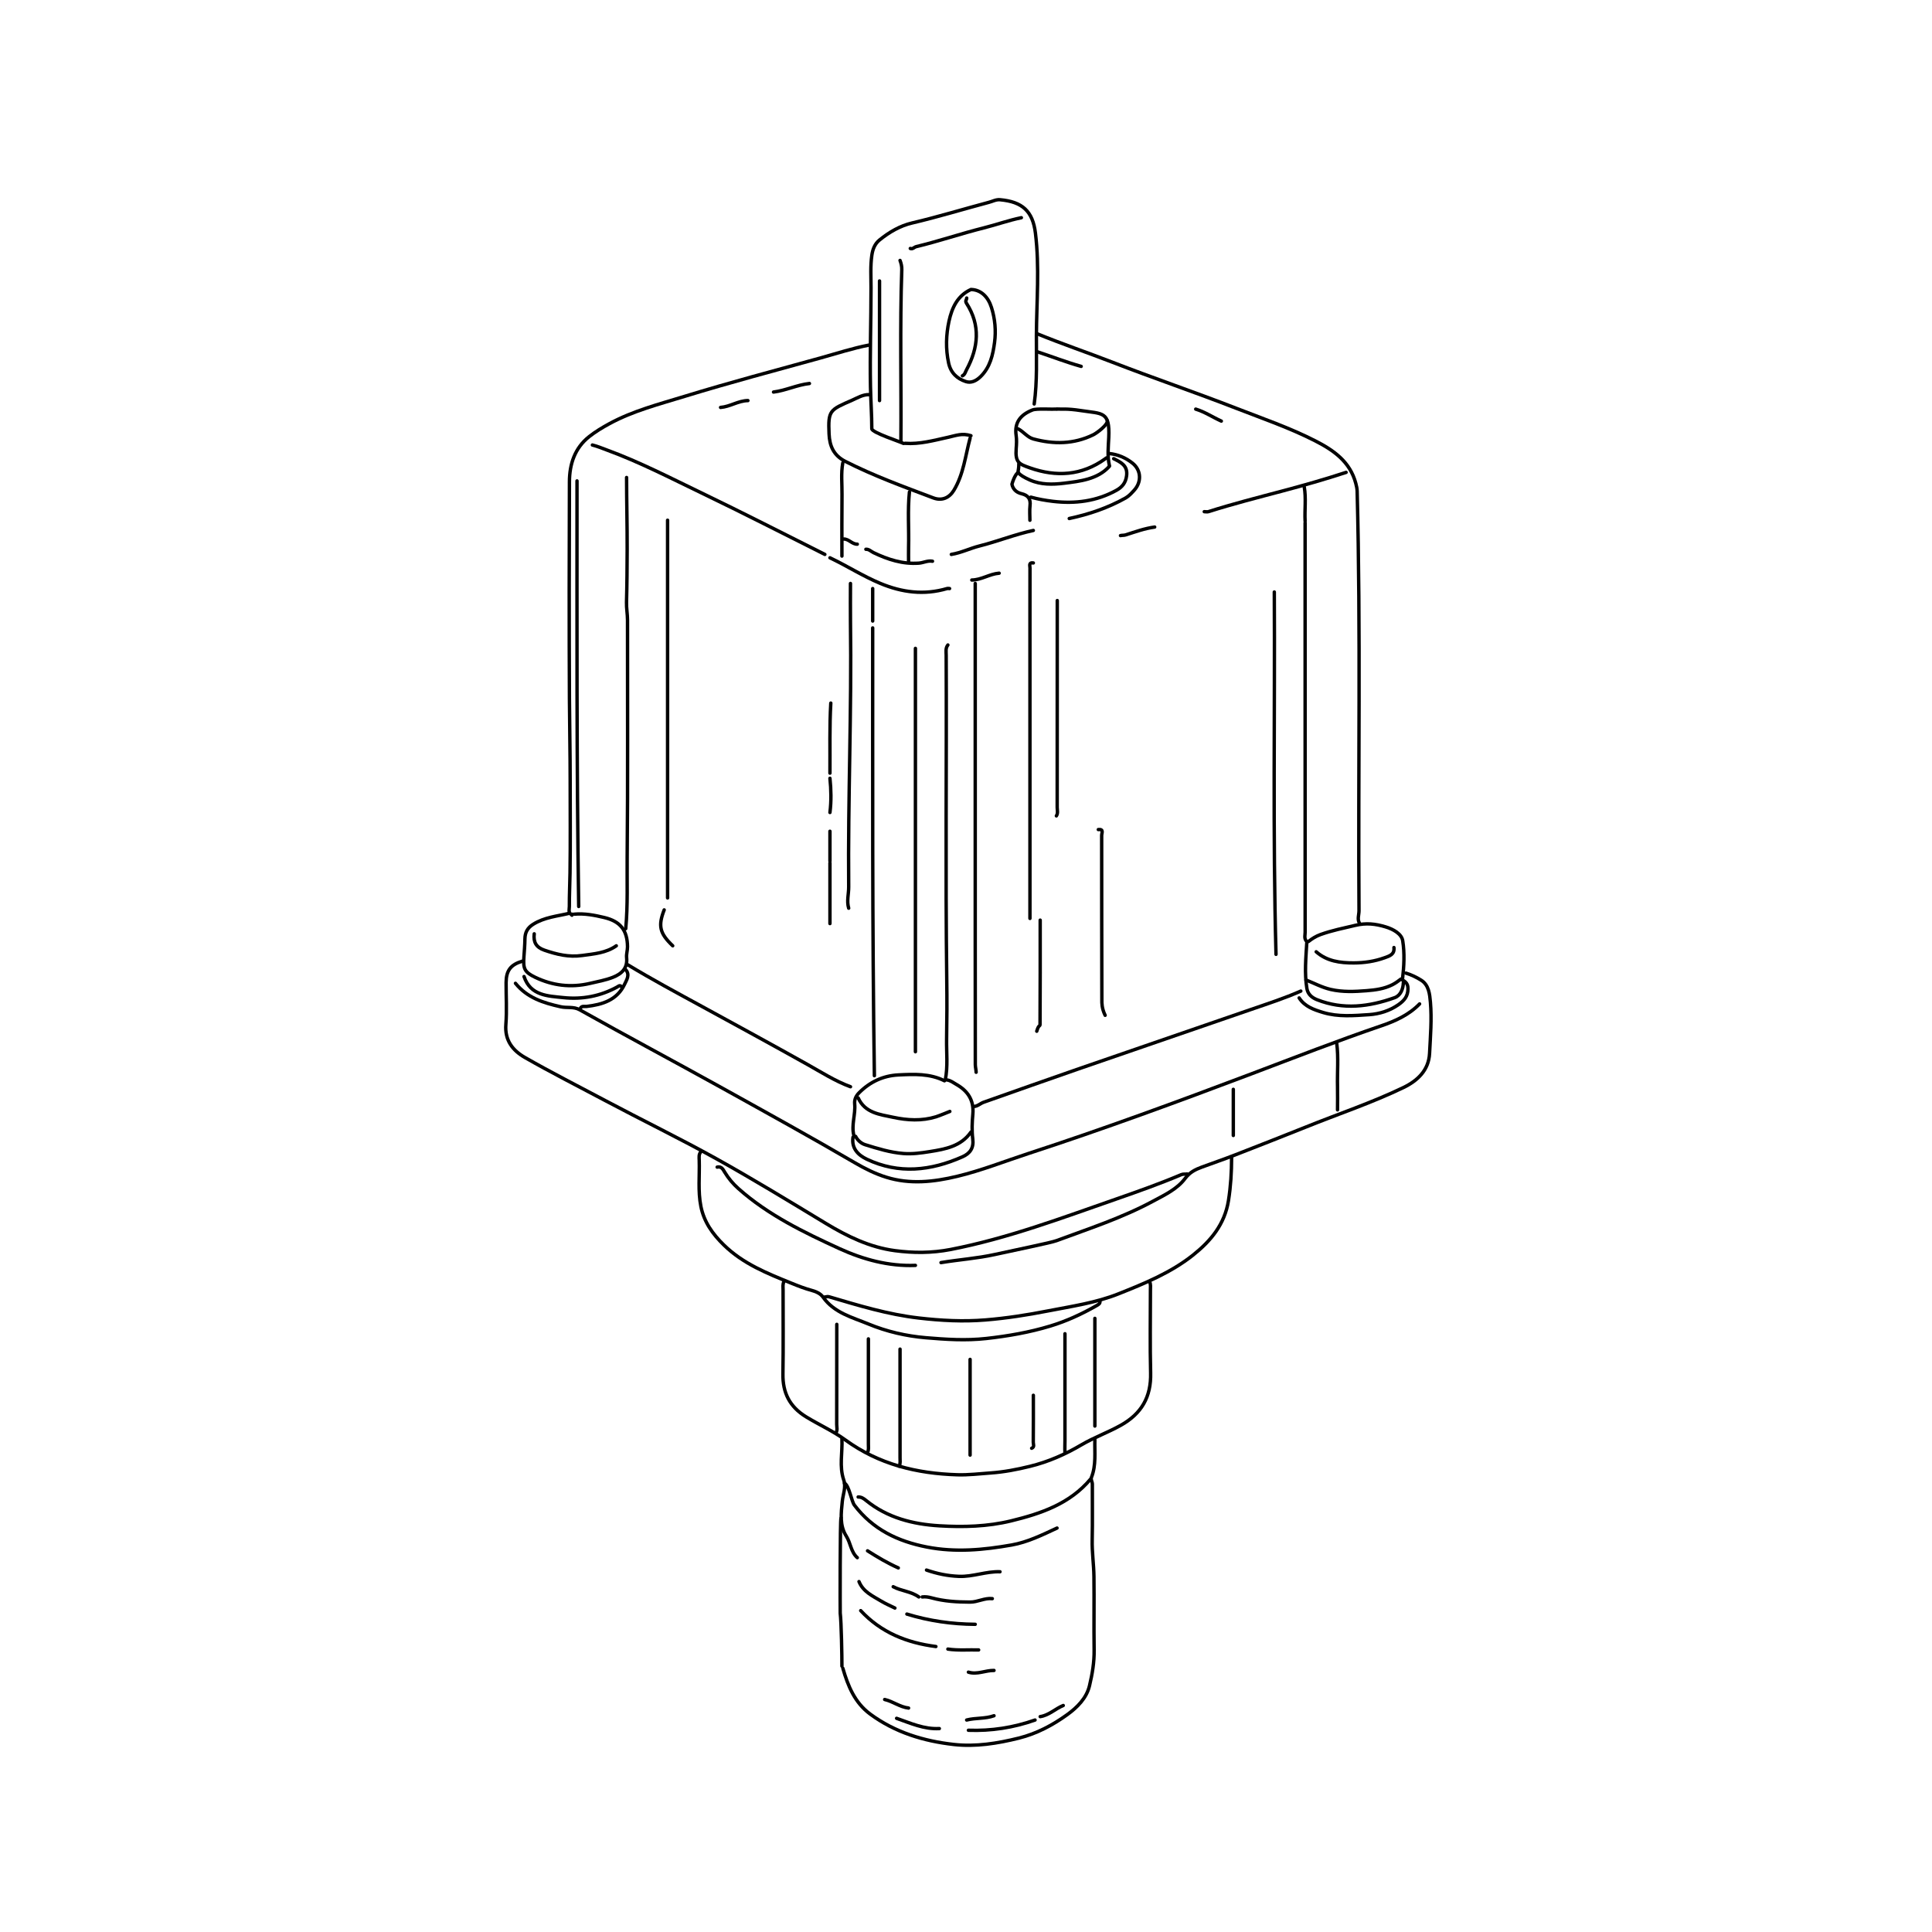 <?xml version="1.0" encoding="UTF-8"?>
<svg id="icons" xmlns="http://www.w3.org/2000/svg" viewBox="0 0 500 500">
  <defs>
    <style>
      .cls-1 {
        fill: none;
        stroke: #000;
        stroke-linecap: round;
        stroke-linejoin: round;
        stroke-width: .88px;
      }
    </style>
  </defs>
  <path class="cls-1" d="M224.97,89.29c-4.28.82-8.41,2.18-12.6,3.34-11.74,3.25-23.52,6.36-35.17,9.94-6.61,2.03-13.33,3.74-19.47,7.07-1.84,1-3.65,2.09-5.27,3.37-3.71,2.94-5.08,7.12-5.09,11.68-.07,18.72-.09,37.45,0,56.17.04,7.08.19,14.15.19,21.23,0,7.96.08,15.92-.04,23.88-.04,2.87-.19,5.75-.17,8.63,0,.67-.32,1.44.41,2,.21.16.4.45.24.2-.01-.02.14-.14.21-.21"/>
  <path class="cls-1" d="M135.18,248.75c-3.01.9-4.18,2.41-4.2,5.53-.02,3.61.22,7.24-.06,10.83-.33,4.14,1.78,6.77,4.95,8.58,6.81,3.9,13.82,7.44,20.75,11.13,9.55,5.08,19.29,9.8,28.74,15.05,9.59,5.33,18.96,11.06,28.35,16.74,5.54,3.35,11.39,6.2,17.9,7.06,4.77.63,9.53.64,14.39-.3,14.84-2.88,28.91-8.2,43.11-13.14,5.57-1.94,11.14-3.92,16.58-6.22.56-.24,1.05-.07,1.56-.19"/>
  <path class="cls-1" d="M149.33,124.46c.01,36.71-.13,73.43.44,110.14"/>
  <path class="cls-1" d="M367.39,259.81c-2.77,2.86-6.35,4.46-9.97,5.69-11.31,3.86-22.43,8.21-33.6,12.43-19.11,7.22-38.28,14.27-57.71,20.61-6.12,2-12.12,4.39-18.38,5.89-6.06,1.46-12.22,2.14-18.34.24-2.87-.89-5.59-2.24-8.18-3.76-11.26-6.58-22.68-12.87-34.08-19.2-12.34-6.85-24.82-13.48-37.13-20.39-1.57-.88-3.26-.4-4.9-.77-4.49-1-8.69-2.33-11.7-6.07"/>
  <path class="cls-1" d="M337.76,135.29c0,35.31,0,70.62.01,105.93,0,.73-.26,1.51.21,2.21"/>
  <path class="cls-1" d="M172.77,134.63v97.75"/>
  <path class="cls-1" d="M267.65,104.55c.82-5.88.54-11.8.57-17.69.05-8.84.83-17.74-.25-26.52-.7-5.71-3.39-8.13-9.16-8.65-1.05-.09-1.92.42-2.88.67-6.64,1.77-13.2,3.78-19.89,5.35-3.11.73-5.91,2.36-8.41,4.39-1.24,1-1.78,2.41-2,3.97-.4,2.79-.21,5.6-.21,8.4.01,8.55-.31,17.11-.14,25.65.07,3.6.34,7.22.34,10.84,0,.98,7.35,3.35,8.21,3.8"/>
  <path class="cls-1" d="M268.53,86.42c6.35,2.6,12.85,4.8,19.25,7.28,10.63,4.13,21.44,7.79,32.07,11.93,6.91,2.69,13.93,5.09,20.54,8.47,4.72,2.41,9,5.36,10.49,11,.18.68.33,1.34.35,2.01.94,36.19.23,72.39.48,108.59,0,1.1-.53,2.26.19,3.32"/>
  <path class="cls-1" d="M252.39,151v93.33c0,10.39,0,20.79.02,31.18,0,.66.21,1.39.21,1.99"/>
  <path class="cls-1" d="M336.65,256.49c-4.25,1.88-8.68,3.3-13.07,4.82-14.81,5.12-29.63,10.19-44.44,15.31-8.2,2.83-16.36,5.75-24.55,8.63-.91.32-1.62,1.11-2.65,1.11"/>
  <path class="cls-1" d="M267.43,145.69c-1.27-.21-.87.74-.87,1.33-.02,3.83-.01,7.67-.01,11.5v79.17"/>
  <path class="cls-1" d="M225.85,162.5c.02,38.63-.13,77.26.44,115.89"/>
  <path class="cls-1" d="M283.35,372.6c-.09,3.26.37,6.57-.88,9.73-.23.6.23,1.15.23,1.77-.03,4.79.07,9.59-.04,14.37-.08,3.19.41,6.34.45,9.51.08,6.34-.04,12.68.05,19.02.05,3.17-.48,6.26-1.2,9.27-.77,3.23-3.2,5.62-5.74,7.46-3.78,2.73-7.9,4.93-12.54,6.09-5.54,1.38-11.17,2.28-16.81,1.65-7.8-.87-15.23-3.12-21.68-7.88-4-2.96-5.74-7.28-7.06-11.84"/>
  <path class="cls-1" d="M220.1,151c0,3.32-.04,6.64,0,9.95.33,22.86-.67,45.7-.46,68.56.02,1.84-.56,3.69,0,5.53"/>
  <path class="cls-1" d="M162.16,123.57c0,6.19.17,12.39.15,18.58-.02,4.57-.04,9.14-.17,13.71-.04,1.56.26,3.09.26,4.64-.02,20.49.11,40.99-.09,61.48-.06,6.11.2,12.25-.37,18.36"/>
  <path class="cls-1" d="M181.4,298.07c-.6.65-.46,1.45-.44,2.21.12,3.98-.36,7.99.43,11.94.81,4.03,3.03,7.14,5.94,9.98,4.98,4.88,11.25,7.36,17.51,9.9,1.72.7,3.46,1.38,5.28,1.87,1.01.27,2.22.78,2.87,1.71,2.89,4.1,7.57,5.24,11.78,6.98,4.69,1.94,9.73,3.11,14.79,3.54,5.2.44,10.41.79,15.71.2,5.64-.63,11.16-1.59,16.57-3.23,4.19-1.27,8.15-3.1,11.96-5.28.48-.28.91-.49.88-1.12"/>
  <path class="cls-1" d="M318.74,299.62c-.01,3.71-.22,7.37-.81,11.07-.98,6.17-4.58,10.46-9.17,14.12-5.75,4.58-12.59,7.36-19.29,10.03-5.78,2.31-12.1,3.23-18.28,4.43-5.36,1.05-10.73,1.89-16.16,2.33-5.76.47-11.48.17-17.26-.5-7.99-.92-15.56-3.24-23.19-5.49-.49-.14-.75.05-1.12.05"/>
  <path class="cls-1" d="M363.85,251.84c1.4.43,2.75,1.08,3.94,1.83,2,1.25,2.22,3.64,2.4,5.7.38,4.41,0,8.85-.22,13.26-.22,4.32-3.06,7.04-6.79,8.84-8.18,3.94-16.8,6.81-25.2,10.2-6.11,2.46-12.25,4.84-18.38,7.24-2.84,1.11-5.74,2.09-8.6,3.15-1.67.62-3.09,1.31-4.34,2.98-2.03,2.7-5.28,4.23-8.28,5.84-7.96,4.29-16.5,7.07-24.98,10.21-1.52.56-10.61,2.39-15.92,3.57-4.62,1.02-9.31,1.33-13.95,2.1"/>
  <path class="cls-1" d="M329.79,153.21c.17,31.26-.41,62.52.44,93.77"/>
  <path class="cls-1" d="M282.25,382.77c-5.38,6.42-12.82,8.94-20.57,10.83-6.11,1.49-12.36,1.65-18.57,1.28-6.89-.41-13.49-2.08-19.01-6.59-.62-.51-1.2-.89-2.01-.87"/>
  <path class="cls-1" d="M213.47,143.48c-10.62-5.31-21.17-10.74-31.87-15.88-8.09-3.89-16.06-8.03-24.52-11.13-1.25-.46-2.47-.98-3.77-1.3"/>
  <path class="cls-1" d="M245.31,166.92c-.65.8-.44,1.75-.44,2.65.13,28.01-.21,56.03.15,84.04.07,5.08.05,10.18-.04,15.26-.06,3.53.37,7.1-.34,10.62"/>
  <path class="cls-1" d="M162.38,249.63c6.3,3.82,12.79,7.3,19.25,10.82,9.1,4.96,18.19,9.92,27.24,14.98,3.67,2.05,7.25,4.36,11.24,5.82"/>
  <path class="cls-1" d="M218.55,383.84c1.19.58,1.82,4.71,2.56,5.68,4.76,6.29,11.24,9.39,18.82,10.86,7.38,1.43,14.65.74,21.9-.54,4.14-.73,7.93-2.62,11.73-4.38"/>
  <path class="cls-1" d="M236.91,327.48c-6.92.27-13.52-1.53-19.63-4.32-9.23-4.23-18.45-8.68-26.18-15.55-1.41-1.25-2.56-2.63-3.53-4.22-.43-.69-.83-1.62-1.97-1.34"/>
  <path class="cls-1" d="M273.62,155.42c0,17.84,0,35.68-.02,53.52,0,.73.26,1.51-.21,2.21"/>
  <path class="cls-1" d="M232.93,67.4c.3.78.48,1.57.45,2.43-.51,14.81-.1,29.64-.23,44.45"/>
  <path class="cls-1" d="M297.51,331.68c.35.71.22,1.47.22,2.21,0,7.15-.13,14.3.05,21.45.15,6.18-2.35,10.53-7.75,13.54-3.33,1.86-6.92,3.14-10.19,5.06-4.18,2.46-8.54,4.38-13.27,5.54-3.37.83-6.74,1.48-10.18,1.72-2.87.2-5.73.56-8.63.47-10.52-.32-20.32-2.7-29.01-9.03-3.16-2.3-6.8-3.92-10.16-5.98-4.23-2.6-6.05-6.21-5.97-11.1.12-7.22.03-14.45.04-21.67,0-.74-.14-1.5.22-2.21"/>
  <path class="cls-1" d="M251.06,113.4c-1.23,4.55-1.69,9.34-4.2,13.49-1.19,1.97-3.11,2.8-5.31,1.97-7.7-2.91-15.44-5.72-22.8-9.46-3-1.53-4.06-3.97-4.19-7.1-.27-6.15.18-6.2,6.02-8.75,1.34-.59,2.76-1.48,4.38-1.42"/>
  <path class="cls-1" d="M245.09,279.49c.92.13,1.66.72,2.41,1.15,2.94,1.67,4.6,4.08,4.27,7.7-.19,2.12-.29,4.29-.02,6.41.3,2.32-.68,3.76-2.69,4.64-8.16,3.61-16.44,4.55-24.74.61-2.19-1.04-4.01-2.78-3.56-5.7"/>
  <path class="cls-1" d="M348.37,122.25c-5.48,1.8-11.02,3.37-16.59,4.85-6.36,1.69-12.74,3.31-19.02,5.31-.33.11-.73.01-1.1.01"/>
  <path class="cls-1" d="M337.98,253.61c2.13.84,4.14,1.94,6.41,2.46,3.09.71,6.22.56,9.29.32,2.23-.18,4.54-.46,6.7-1.56.81-.42,1.47-.91,2.18-1.45.95.55,1.81.95,1.82,2.44.02,2.05-1.02,3.18-2.5,4.21-2.27,1.58-4.91,2.38-7.53,2.56-3.96.26-8,.63-11.94-.56-2.4-.73-4.73-1.52-6.19-3.77"/>
  <path class="cls-1" d="M288.22,118.71c1.84.92,3.69,1.77,3.34,4.43-.23,1.8-1.12,2.92-2.67,3.77-5.14,2.83-10.65,3.51-16.37,2.84-1.94-.23-3.86-.57-5.75-1.09"/>
  <path class="cls-1" d="M273.42,105.88c-1.1.09-5.13-.21-6.21.22-3.01,1.19-4.75,3.15-4.23,6.64.16,1.08.1,2.21.01,3.31-.29,3.69.77,4.05,3.57,5.04,6.81,2.4,13.4,2.01,19.46-2.35.13-.09.36-.37.64-.25"/>
  <path class="cls-1" d="M227.62,72.71v30.96"/>
  <path class="cls-1" d="M236.91,167.8v104.39"/>
  <path class="cls-1" d="M275.61,345.17c0,9.21,0,18.43,0,27.64,0,1.03-.06,2.06,0,3.1"/>
  <path class="cls-1" d="M251.28,292.98c-2.58,3.7-6.62,4.41-10.62,5.05-2.25.36-4.53.68-6.85.5-3.43-.27-6.69-1.28-9.93-2.29-.96-.3-1.93-1.1-2.45-2.15"/>
  <path class="cls-1" d="M232.93,349.15c0,9.36,0,18.72,0,28.09,0,.74.14,1.5-.22,2.21"/>
  <path class="cls-1" d="M276.72,134.19c5.11-1.09,10.02-2.75,14.59-5.32.87-.49,1.54-1.26,2.21-1.99,1.97-2.15,1.85-5.22-.46-7.04-1.71-1.35-3.72-2.23-5.95-2.46"/>
  <path class="cls-1" d="M338.2,243.88c-.23,3.98-.64,7.97.02,11.94.24,1.44,1.22,2.34,2.62,2.9,6.79,2.69,13.5,1.84,20.11-.53,1.47-.53,2.2-2.19,2.24-3.91"/>
  <path class="cls-1" d="M224.74,346.5c0,9.07,0,18.13,0,27.2,0,.74.14,1.5-.22,2.21"/>
  <path class="cls-1" d="M147.34,236.36c-3.16.76-6.43,1.02-9.32,2.82-1.56.97-2.14,2.17-2.17,3.81-.02,1.55-.15,3.1-.26,4.64-.22,3.03.11,3.94,2.91,5.29,4.51,2.16,9.23,2.74,14.15,1.59,2-.47,4.04-.83,5.96-1.58,2.26-.89,3.84-2.33,3.56-5.07-.1-.96.24-1.9.23-2.87-.05-4.25-1.85-6.53-5.99-7.53-2.55-.61-5.1-1.1-7.74-.88"/>
  <path class="cls-1" d="M264.33,56.34c-3.3.68-6.48,1.82-9.73,2.64-5.87,1.47-11.6,3.43-17.48,4.85-.53.13-.91.72-1.54.47"/>
  <path class="cls-1" d="M269.2,238.13c0,8.99.02,17.99-.04,26.98,0,.6-.33-.04-.85,1.77"/>
  <path class="cls-1" d="M216.56,342.74c0,8.63,0,17.25-.02,25.88,0,.73.26,1.51-.21,2.21"/>
  <path class="cls-1" d="M283.35,341.19v27.87"/>
  <path class="cls-1" d="M135.62,252.73c1.68,4.99,6.18,5.03,10.18,5.45,4.85.52,9.58-.36,13.95-2.76.18-.1.71-.63,1.08-.04"/>
  <path class="cls-1" d="M251.06,351.81v24.77"/>
  <path class="cls-1" d="M244.43,279.71c-3.8-1.91-7.89-1.72-11.94-1.52-3.96.2-7.37,1.81-10.17,4.63-.76.77-1.24,1.69-1.13,2.87.26,2.73-.91,5.43-.21,8.18"/>
  <path class="cls-1" d="M287.11,120.68c-3.01,3.39-7.7,3.88-11.73,4.38-2.94.36-6,.42-8.83-.83-1.62-.72-2.51-1.3-3.01-1.87"/>
  <path class="cls-1" d="M286.58,108.87c.13,1.08-2.7,3.19-3.66,3.66-5.02,2.45-10.21,2.49-15.48,1.07-1.57-.42-2.55-1.92-3.99-2.63"/>
  <path class="cls-1" d="M284.24,214.69c1.5-.17.86.95.87,1.55.02,14.23,0,28.46.05,42.68,0,.6-.04,2.03.85,3.84"/>
  <path class="cls-1" d="M267.43,137.28c-4.73,1.01-9.24,2.83-13.93,4.01-2.46.62-4.77,1.78-7.3,2.19"/>
  <path class="cls-1" d="M214.79,144.36c4.41,2.09,8.53,4.75,13.05,6.63,5.6,2.34,11.33,3.08,17.25,1.33.2-.06.44,0,.66,0"/>
  <path class="cls-1" d="M362.97,253.39c.39-3.31.57-6.7.05-9.93-.28-1.76-2.41-2.99-4.47-3.6-2.6-.77-4.95-1.06-7.8-.38-3.03.72-6.08,1.32-9.03,2.39-1.15.42-2.15,1.04-3.09,1.79"/>
  <path class="cls-1" d="M222.75,416.83c5.26,5.67,11.95,8.33,19.46,9.29"/>
  <path class="cls-1" d="M287.11,120.48c-.56-2.42-.27-4.88-.16-7.3.3-6.79-1.67-6.06-7.14-6.91-3.8-.59-5.16-.32-6.15-.41"/>
  <path class="cls-1" d="M218.11,119.81c-.49,2.72-.17,5.46-.2,8.18-.06,5.31-.02,10.62-.02,15.92"/>
  <path class="cls-1" d="M258.8,406.77c-3.59-.14-6.98,1.33-10.62,1.19-2.94-.11-5.68-.69-8.4-1.63"/>
  <path class="cls-1" d="M250.18,77.13c.02.44-.48.69-.05,1.36,3.67,5.7,3.09,11.48.01,17.2-.29.53-.42,1.25-1.07,1.57"/>
  <path class="cls-1" d="M217.89,372.38c.17,3.54-.73,7.13.46,10.61.65,1.91-.18,3.72-.36,5.52-.31,3.16-.74,6.25,1.04,9.06,1.13,1.78,1.17,4.08,2.84,5.55"/>
  <path class="cls-1" d="M235.36,127.33c-.5,4.79-.09,9.58-.22,14.38-.03,1.25,0,2.51,0,3.76"/>
  <path class="cls-1" d="M256.81,413.73c-2-.23-3.78.9-5.75.89-3.36-.01-6.69-.19-9.96-1.09-.77-.21-1.6-.35-2.43-.24"/>
  <path class="cls-1" d="M251.28,112.76c-2.31-.72-3.78-.06-5.97.42-3.65.8-7.26,1.82-11.06,1.55"/>
  <path class="cls-1" d="M252.39,420.37c-6.02-.04-11.93-.88-17.69-2.65"/>
  <path class="cls-1" d="M267.87,445.14c-5.58,1.97-11.33,2.86-17.25,2.65"/>
  <path class="cls-1" d="M222.09,284.13c1.77,3.92,5.61,4.29,9.08,5.03,3.65.78,7.37,1,11.06-.13.81-.25,3.59-1.39,3.59-1.39"/>
  <path class="cls-1" d="M214.79,223.32v15.7"/>
  <path class="cls-1" d="M215.01,181.96c-.35,6.04-.17,12.09-.22,18.13"/>
  <path class="cls-1" d="M267.43,361.1c0,4.05.02,8.11-.02,12.16,0,.51.39,1.22-.42,1.55"/>
  <path class="cls-1" d="M345.94,269.98c.5,3.75.11,7.52.21,11.28.05,1.99,0,3.98,0,5.97"/>
  <path class="cls-1" d="M268.53,91.06c3.76,1.25,7.46,2.69,11.28,3.76"/>
  <path class="cls-1" d="M161.94,250.96c1.15,1.33.21,2.67-.28,3.73-1.93,4.13-5.74,5.3-9.89,5.78-.54.06-1.18-.21-1.55.44"/>
  <path class="cls-1" d="M340.63,246.32c2.8,2.46,6.2,2.89,9.73,2.88,2.73-.01,5.39-.4,7.96-1.33,1.27-.46,2.63-.84,2.43-2.65"/>
  <path class="cls-1" d="M243.1,447.35c-3.95.22-7.46-1.39-11.06-2.65"/>
  <path class="cls-1" d="M241.33,145.25c-1.23-.24-2.33.4-3.53.49-4.21.3-8.02-.94-11.72-2.71-.66-.31-1.18-.93-1.99-.88"/>
  <path class="cls-1" d="M222.31,409.31c1.07,2.66,3.54,3.73,5.76,5.07,1.13.68,2.35,1.2,3.53,1.78"/>
  <path class="cls-1" d="M159.5,244.77c-2.66,1.87-5.73,2.08-8.84,2.51-3.47.49-6.57-.28-9.76-1.37-2.17-.74-2.9-2.12-2.64-4.24"/>
  <path class="cls-1" d="M209.48,99.25c-3.19.35-6.11,1.81-9.29,2.21"/>
  <path class="cls-1" d="M337.54,126.01c.51,2.94.07,5.9.22,8.85"/>
  <path class="cls-1" d="M298.83,136.4c-2.59.35-5.04,1.24-7.51,2.03-.48.15-.9.07-1.34.18"/>
  <path class="cls-1" d="M214.79,201.42c.3,2.95.37,5.9,0,8.85"/>
  <path class="cls-1" d="M225.85,152.32v8.4"/>
  <path class="cls-1" d="M224.52,401.35c2.57,1.63,5.18,3.19,7.96,4.42"/>
  <path class="cls-1" d="M253.27,427c-2.65-.07-5.32.18-7.96-.22"/>
  <path class="cls-1" d="M214.79,215.13v7.74"/>
  <path class="cls-1" d="M217.66,392.85c-.27.16-.24,24.39-.21,24.64.29,2.28.45,11.42.44,13.71"/>
  <path class="cls-1" d="M193.56,103.67c-2.5.03-4.62,1.58-7.08,1.77"/>
  <path class="cls-1" d="M257.25,444.03c-2.29.83-4.75.51-7.08,1.11"/>
  <path class="cls-1" d="M258.58,148.34c-2.46.19-4.58,1.74-7.08,1.77"/>
  <path class="cls-1" d="M231.16,410.64c2.11,1.14,4.65,1.2,6.63,2.65"/>
  <path class="cls-1" d="M319.18,281.92v11.94"/>
  <path class="cls-1" d="M316.08,108.98c-2.23-1-4.27-2.39-6.63-3.1"/>
  <path class="cls-1" d="M257.25,432.31c-2.22-.04-4.37,1.15-6.63.44"/>
  <path class="cls-1" d="M263.54,122.35c-.39-.03-1.14,1.17-1.65,2.96.23,1.24,1.1,2.13,2.45,2.45,1.71.4,2.44,1.32,2.23,3.12-.14,1.24-.03,2.5-.03,3.76"/>
  <path class="cls-1" d="M171.89,235.48c-1.62,4.16-1.16,6.08,2.21,9.29"/>
  <path class="cls-1" d="M235.14,442.04c-2.24-.25-4.04-1.72-6.19-2.21"/>
  <path class="cls-1" d="M275.17,441.38c-2.05.83-3.68,2.53-5.97,2.88"/>
  <path class="cls-1" d="M218.33,139.5c1.36-.04,2.18,1.37,3.54,1.33"/>
  <path class="cls-1" d="M263.67,120.03c.01,1.11-.13,1.4-.22,2.21"/>
  <path class="cls-1" d="M251.28,74.92c-3.52,1.6-4.94,4.81-5.68,8.2-.77,3.54-.88,7.19-.1,10.83.55,2.54,2.18,4.06,4.46,4.8,1.35.44,2.64-.15,3.77-1.24,2.54-2.46,3.23-5.68,3.66-8.88.4-3.01.14-6.09-.8-9.06-.87-2.77-2.7-4.5-5.1-4.64"/>
</svg>
